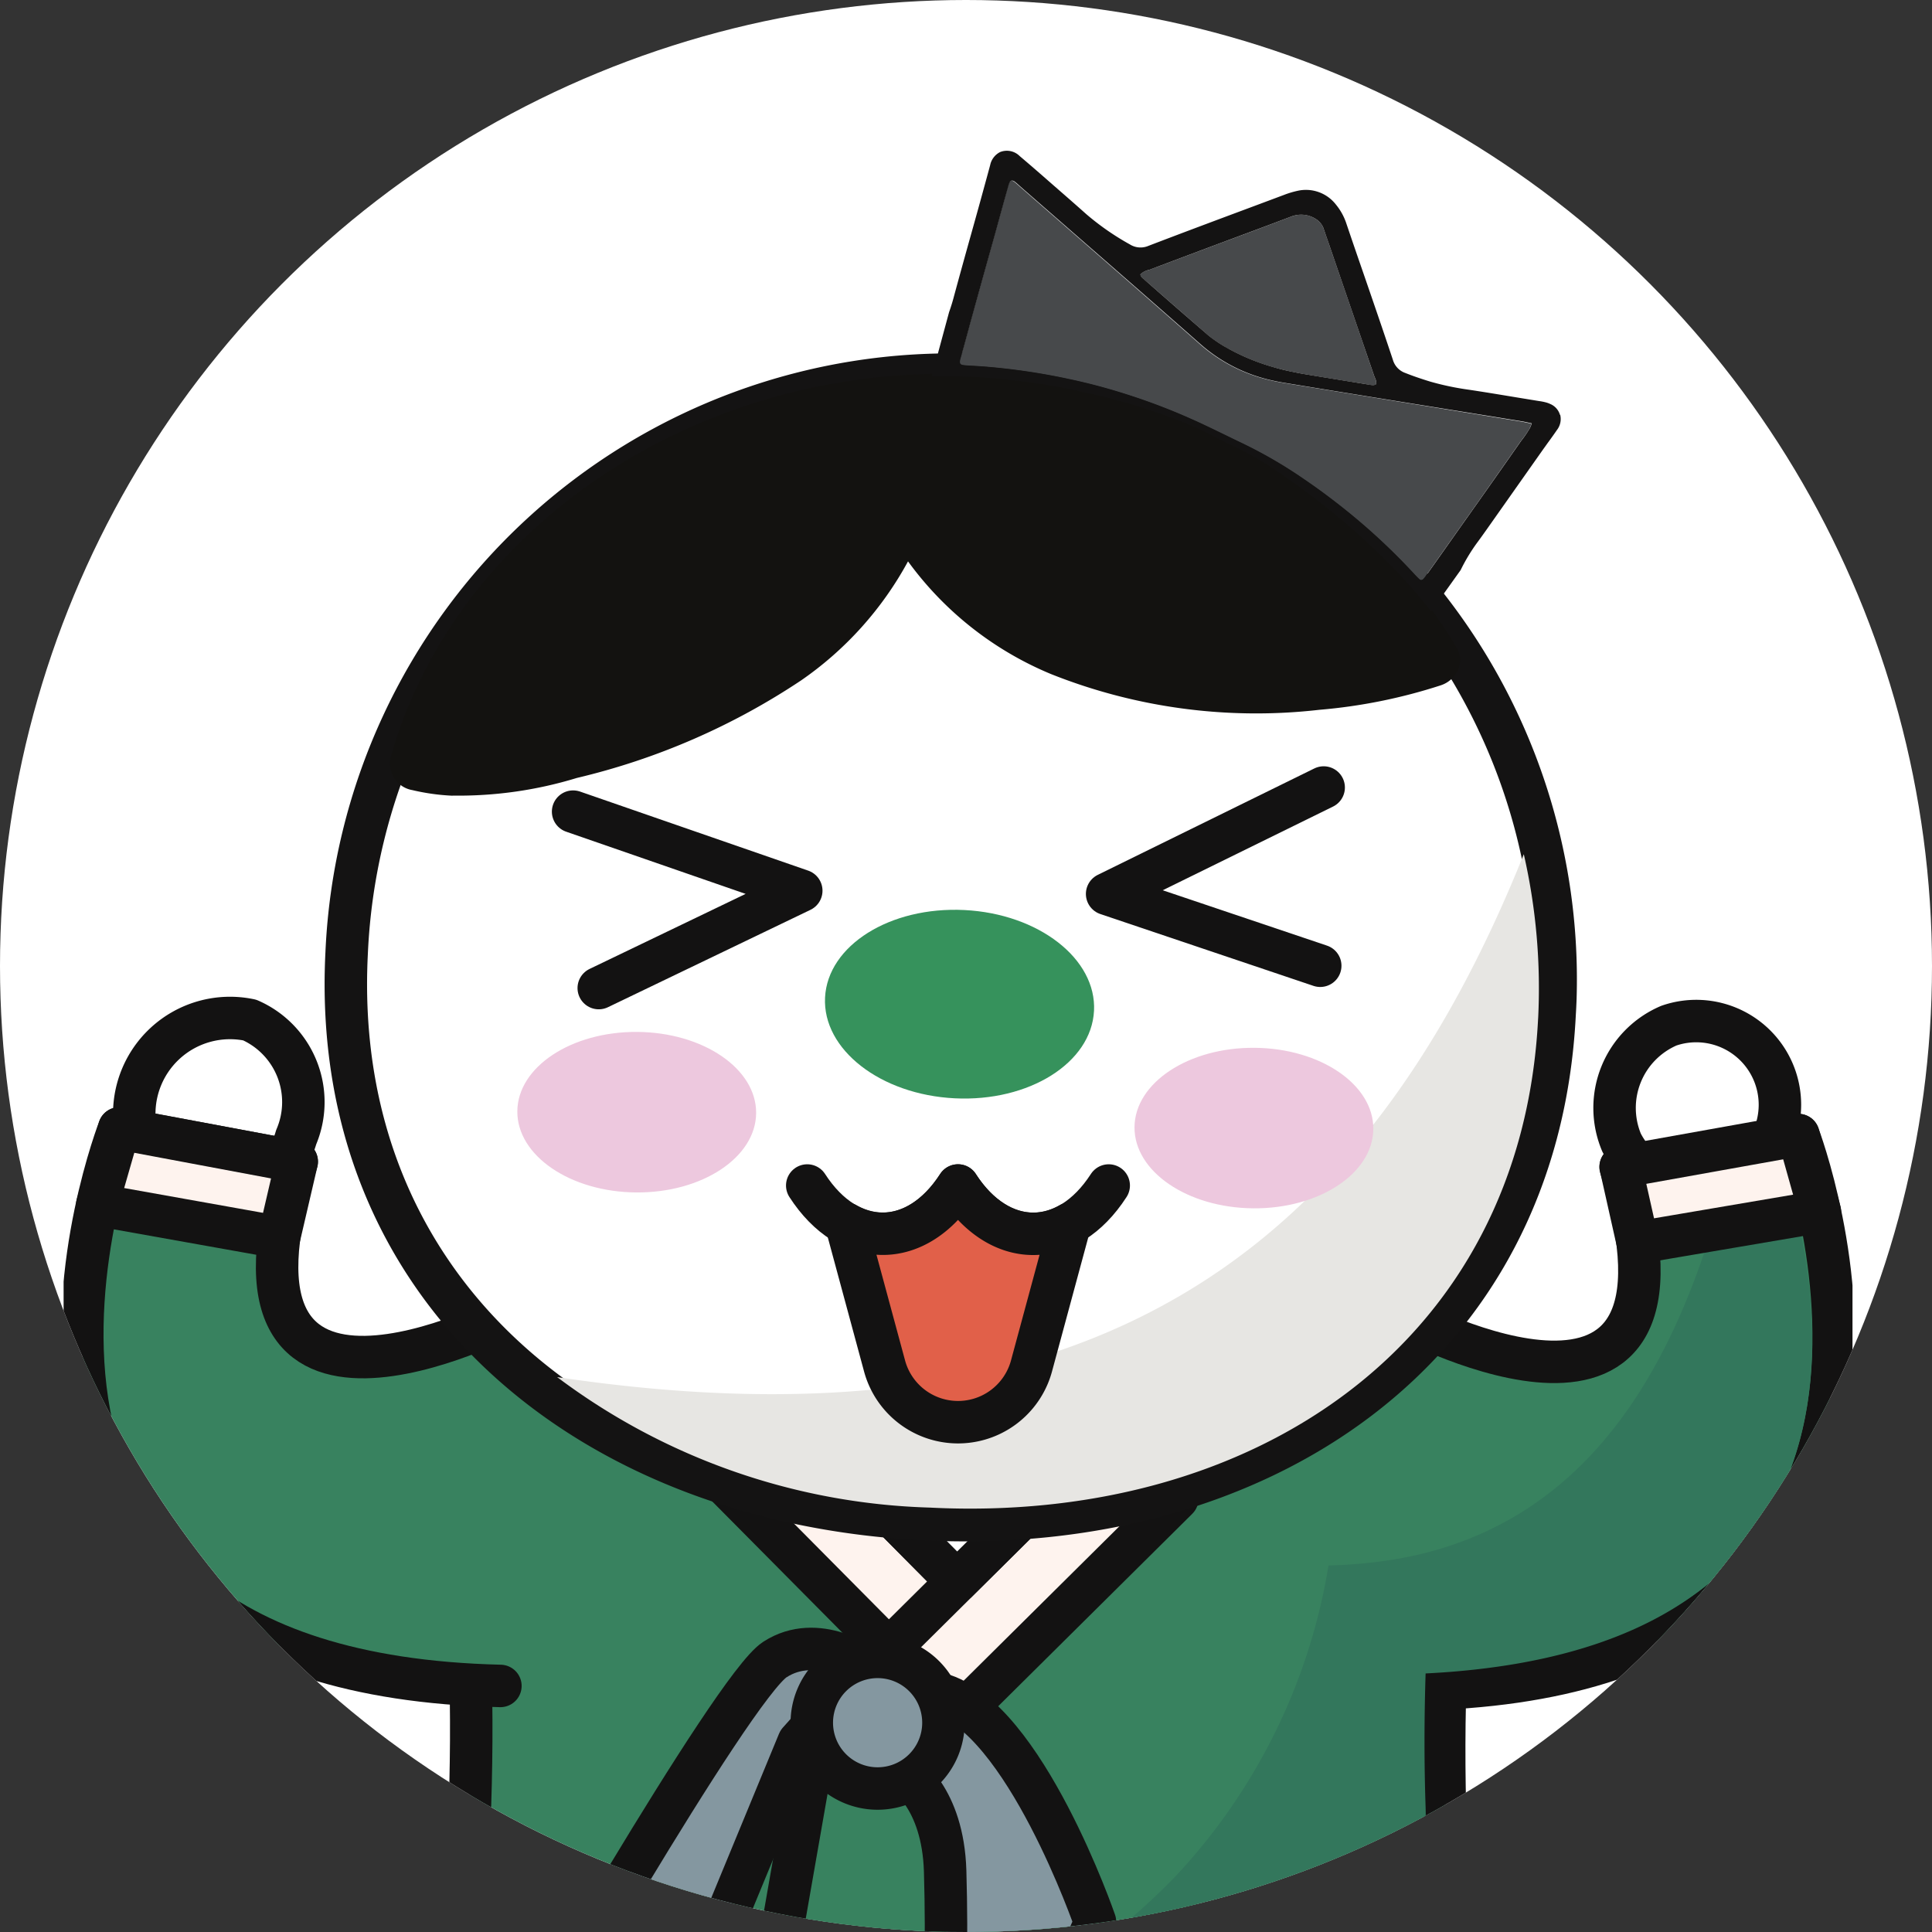 <svg xmlns="http://www.w3.org/2000/svg" xmlns:xlink="http://www.w3.org/1999/xlink" width="91" height="91" viewBox="0 0 91 91">
  <rect x="0" y="0" width="91" height="91" fill="#333333" stroke="none"/>
  <defs>
    <clipPath id="clip-path">
      <circle id="타원_191" data-name="타원 191" cx="45.5" cy="45.5" r="45.5" fill="#fff"/>
    </clipPath>
    <clipPath id="clip-path-2">
      <rect id="사각형_4360" data-name="사각형 4360" width="84.259" height="95.047" fill="none"/>
    </clipPath>
  </defs>
  <g id="그룹_3261" data-name="그룹 3261" transform="translate(-1050 -452)">
    <circle id="타원_192" data-name="타원 192" cx="45.5" cy="45.5" r="45.5" transform="translate(1050 452)" fill="#fff"/>
    <g id="마스크_그룹_3" data-name="마스크 그룹 3" transform="translate(1050 452)" clip-path="url(#clip-path)">
      <g id="그룹_3094" data-name="그룹 3094" transform="translate(2.996 7.101)">
        <g id="그룹_3091" data-name="그룹 3091">
          <g id="그룹_3090" data-name="그룹 3090" clip-path="url(#clip-path-2)">
            <path id="패스_5562" data-name="패스 5562" d="M27.613,252.316a4.218,4.218,0,0,1-5.175,2.906,4.51,4.51,0,0,1,2.987-8.426,4.213,4.213,0,0,1,2.188,5.515" transform="translate(-16.659 -205.852)" fill="#fff"/>
            <path id="패스_5563" data-name="패스 5563" d="M27.613,252.316a4.218,4.218,0,0,1-5.175,2.906,4.51,4.51,0,0,1,2.987-8.426A4.218,4.218,0,0,1,27.613,252.316Z" transform="translate(-16.659 -205.852)" fill="none" stroke="#131212" stroke-linecap="round" stroke-linejoin="round" stroke-width="2"/>
            <path id="패스_5564" data-name="패스 5564" d="M161.615,306.9c.044-11.279-5.911-23.325-22.913-23.391s-23.051,11.931-23.1,23.211q0,.44.013.861c.093,2.657.071,5.31-.036,7.966q-.013.328-.014.659c-.027,6.833,3.485,12.385,22.956,12.461s23.026-5.448,23.053-12.28q0-.333-.01-.66c-.088-2.656-.088-5.31.026-7.964.012-.282.019-.57.02-.862" transform="translate(-96.473 -236.665)" fill="#38825f"/>
            <path id="패스_5565" data-name="패스 5565" d="M161.615,306.9c.044-11.279-5.911-23.325-22.913-23.391s-23.051,11.931-23.1,23.211q0,.44.013.861c.093,2.657.071,5.31-.036,7.966q-.013.328-.014.659c-.027,6.833,3.485,12.385,22.956,12.461s23.026-5.448,23.053-12.28q0-.333-.01-.66c-.088-2.656-.088-5.31.026-7.964Q161.614,307.341,161.615,306.9Z" transform="translate(-96.473 -236.665)" fill="none" stroke="#131212" stroke-linecap="round" stroke-linejoin="round" stroke-width="2"/>
            <path id="패스_5566" data-name="패스 5566" d="M28.224,286.026l-2.818,1.49s-14.664,7.635-9.975-7.249l-8.361-1.562s-10,25.592,17.954,26.258" transform="translate(-4.45 -232.654)" fill="#38825f"/>
            <path id="패스_5567" data-name="패스 5567" d="M28.224,286.026l-2.818,1.49s-14.664,7.635-9.975-7.249l-8.361-1.562s-10,25.592,17.954,26.258" transform="translate(-4.45 -232.654)" fill="none" stroke="#131212" stroke-linecap="round" stroke-linejoin="round" stroke-width="2"/>
            <path id="패스_5568" data-name="패스 5568" d="M18.989,280.267l-.829,3.563L9.593,282.3l1.035-3.6Z" transform="translate(-8.008 -232.653)" fill="#fef3ee"/>
            <path id="패스_5569" data-name="패스 5569" d="M18.989,280.267l-.829,3.563L9.593,282.3l1.035-3.6Z" transform="translate(-8.008 -232.653)" fill="none" stroke="#131212" stroke-linecap="round" stroke-linejoin="round" stroke-width="2"/>
            <path id="패스_5570" data-name="패스 5570" d="M198,446.807l-3.449,19.724s22.066,3.559,30.4-6.5" transform="translate(-162.408 -372.98)" fill="#38825f"/>
            <path id="패스_5571" data-name="패스 5571" d="M198,446.807l-3.449,19.724s22.066,3.559,30.4-6.5" transform="translate(-162.408 -372.98)" fill="none" stroke="#131212" stroke-linecap="round" stroke-linejoin="round" stroke-width="2"/>
            <path id="패스_5572" data-name="패스 5572" d="M366.181,287.759l2.8,1.515s14.6,7.749,10.031-7.17l8.373-1.5s9.8,25.666-18.157,26.113" transform="translate(-305.676 -234.241)" fill="#38825f"/>
            <path id="패스_5573" data-name="패스 5573" d="M366.181,287.759l2.8,1.515s14.6,7.749,10.031-7.17l8.373-1.5s9.8,25.666-18.157,26.113" transform="translate(-305.676 -234.241)" fill="none" stroke="#131212" stroke-linecap="round" stroke-linejoin="round" stroke-width="2"/>
            <path id="패스_5574" data-name="패스 5574" d="M190.206,374.281l-3.218,3.193L174.22,364.6l6.175-.213Z" transform="translate(-145.433 -304.18)" fill="#fef3ee"/>
            <path id="패스_5575" data-name="패스 5575" d="M190.206,374.281l-3.218,3.193L174.22,364.6l6.175-.213Z" transform="translate(-145.433 -304.18)" fill="none" stroke="#131212" stroke-linecap="round" stroke-linejoin="round" stroke-width="2"/>
            <rect id="사각형_4357" data-name="사각형 4357" width="19.254" height="4.533" transform="matrix(0.71, -0.704, 0.704, 0.71, 35.596, 73.828)" fill="#fef3ee"/>
            <rect id="사각형_4358" data-name="사각형 4358" width="19.254" height="4.533" transform="matrix(0.71, -0.704, 0.704, 0.71, 35.596, 73.828)" fill="none" stroke="#131212" stroke-linecap="round" stroke-linejoin="round" stroke-width="2"/>
            <path id="패스_5576" data-name="패스 5576" d="M211.56,364.384l14.308.056-7.183,7.125Z" transform="translate(-176.603 -304.176)" fill="#fff"/>
            <path id="패스_5577" data-name="패스 5577" d="M211.56,364.384l14.308.056-7.183,7.125Z" transform="translate(-176.603 -304.176)" fill="none" stroke="#131212" stroke-linecap="round" stroke-linejoin="round" stroke-width="2"/>
            <path id="패스_5578" data-name="패스 5578" d="M239.644,443.631s1.821,1.126,1.925,4.6-.025,6.418-.025,6.418,5.651.317,7.082-4.035c0,0-3.319-9.638-7.319-10.729Z" transform="translate(-200.047 -367.201)" fill="#8497a0"/>
            <path id="패스_5579" data-name="패스 5579" d="M239.644,443.631s1.821,1.126,1.925,4.6-.025,6.418-.025,6.418,5.651.317,7.082-4.035c0,0-3.319-9.638-7.319-10.729Z" transform="translate(-200.047 -367.201)" fill="none" stroke="#131212" stroke-linecap="round" stroke-linejoin="round" stroke-width="2"/>
            <path id="패스_5580" data-name="패스 5580" d="M144.532,427.92s-2.259-1.654-4.267-.352S127.9,447.031,127.9,447.031l5.9,2.788,7.585-18.378Z" transform="translate(-106.763 -356.502)" fill="#8497a0"/>
            <path id="패스_5581" data-name="패스 5581" d="M144.532,427.92s-2.259-1.654-4.267-.352S127.9,447.031,127.9,447.031l5.9,2.788,7.585-18.378Z" transform="translate(-106.763 -356.502)" fill="none" stroke="#131212" stroke-linecap="round" stroke-linejoin="round" stroke-width="2"/>
            <path id="패스_5582" data-name="패스 5582" d="M214.084,433.246l-3.228-1.341a1.351,1.351,0,0,1-.73-1.765h0l1.341-3.233a1.351,1.351,0,0,1,1.766-.729l3.229,1.345a1.351,1.351,0,0,1,.729,1.765l-1.341,3.229a1.351,1.351,0,0,1-1.765.729" transform="translate(-175.32 -355.672)" fill="#8497a0"/>
            <path id="사각형_4359" data-name="사각형 4359" d="M3.1,0h0A3.1,3.1,0,0,1,6.2,3.1v0A3.1,3.1,0,0,1,3.1,6.2h0A3.1,3.1,0,0,1,0,3.1v0A3.1,3.1,0,0,1,3.1,0Z" transform="translate(34.289 75.714) rotate(-67.439)" fill="none" stroke="#131212" stroke-linecap="round" stroke-linejoin="round" stroke-width="2"/>
            <path id="패스_5583" data-name="패스 5583" d="M137.39,93.186c-.8,15.888-14.008,24.579-29.724,23.782S79.692,106.206,80.493,90.317a28.487,28.487,0,0,1,56.932,2.167q-.013.351-.035.7" transform="translate(-67.162 -52.518)" fill="#fff"/>
            <path id="패스_5584" data-name="패스 5584" d="M137.39,93.186c-.8,15.888-14.008,24.579-29.724,23.782S79.692,106.206,80.493,90.317a28.487,28.487,0,0,1,56.932,2.167Q137.412,92.836,137.39,93.186Z" transform="translate(-67.162 -52.518)" fill="none" stroke="#141313" stroke-width="2"/>
            <path id="패스_5585" data-name="패스 5585" d="M108.636,87.8a31.582,31.582,0,0,0,10.093-4.381c2.934-2.092,5.211-5.052,5.681-8.365.952,3.477,3.981,6.349,7.621,7.917a24.537,24.537,0,0,0,11.847,1.558,23.76,23.76,0,0,0,5.347-1.071c-4.785-8.108-14.865-13.187-25.731-12.063s-19.313,8.1-21.8,16.955a14.364,14.364,0,0,0,6.943-.554" transform="translate(-84.89 -59.466)" fill="#131210"/>
            <path id="패스_5586" data-name="패스 5586" d="M95.97,83.446a10.191,10.191,0,0,1-1.89-.264,1.27,1.27,0,0,1-1.036-1.467c0-.023.009-.047.014-.07,2.693-9.576,11.948-16.778,23.031-17.915S138.1,67.71,143.267,76.475a1.145,1.145,0,0,1,.071,1.04,1.362,1.362,0,0,1-.831.736A25.288,25.288,0,0,1,136.8,79.4a26.1,26.1,0,0,1-12.628-1.68,15.814,15.814,0,0,1-6.744-5.312A16.2,16.2,0,0,1,112.4,78.01a32.53,32.53,0,0,1-10.572,4.6,19.038,19.038,0,0,1-5.855.831m24.545-17.3a26.917,26.917,0,0,0-4.087.108c-9.374.969-17.284,6.78-20.141,14.654a16.587,16.587,0,0,0,4.684-.728,29.677,29.677,0,0,0,9.613-4.152,11.79,11.79,0,0,0,5.16-7.534,1.375,1.375,0,0,1,1.347-1.109,1.43,1.43,0,0,1,1.479.976c.8,2.924,3.361,5.567,6.849,7.067a22.915,22.915,0,0,0,11.067,1.436,24.5,24.5,0,0,0,3.377-.538c-4.176-5.991-11.493-9.788-19.348-10.179" transform="translate(-77.655 -53.068)" fill="#131210"/>
            <path id="패스_5587" data-name="패스 5587" d="M307.116,21.278q1.474,1.293,2.956,2.579a4.077,4.077,0,0,0,.324.252c.162.116.331.223.5.322.065.038.13.075.2.111a10.143,10.143,0,0,0,2.113.859q.441.124.888.215c.149.031.3.059.45.088.727.124,1.454.241,2.181.358.323.053.647.1.969.158a.98.98,0,0,0,.188.02.248.248,0,0,0,.125-.035c.049-.15-.042-.283-.088-.418q-1.045-3.065-2.1-6.128c-.088-.264-.187-.534-.277-.8a.78.78,0,0,0-.112-.213.852.852,0,0,0-.24-.225,1.085,1.085,0,0,0-.129-.075,1.242,1.242,0,0,0-.917-.088c-.045.012-.088.027-.135.044-1.153.44-2.312.869-3.469,1.3l-3.219,1.209a.826.826,0,0,0-.415.212c.028.13.128.188.2.254" transform="translate(-256.199 -15.198)" fill="#47494b"/>
            <path id="패스_5588" data-name="패스 5588" d="M270.672,18.065c-.185-.03-.366-.065-.546-.106a7.522,7.522,0,0,1-3.391-1.7c-2.818-2.486-5.655-4.95-8.485-7.424-.088-.08-.176-.163-.276-.238a.2.2,0,0,0-.149-.055.111.111,0,0,0-.057.031.216.216,0,0,0-.045.069,1.322,1.322,0,0,0-.06.164q-.3,1.115-.612,2.23-.542,1.955-1.088,3.91c-.181.659-.352,1.321-.545,1.977-.088.289.028.3.255.322.185.014.37.023.556.034l.17.01a30.607,30.607,0,0,1,4.138.6c.36.077.718.159,1.076.251q.852.217,1.692.486a29.327,29.327,0,0,1,3.016,1.154c.206.088.41.187.616.283.612.289,1.217.592,1.827.881.017.008.031.016.048.023a21.69,21.69,0,0,1,2.8,1.64q.716.49,1.4,1.014a29.966,29.966,0,0,1,3.811,3.475c.071.078.145.154.224.225a.11.11,0,0,0,.041.026.121.121,0,0,0,.123-.025.452.452,0,0,0,.051-.049c.021-.026.043-.054.063-.082q.755-1.067,1.51-2.138l.922-1.3q1.036-1.469,2.067-2.943a5.277,5.277,0,0,0,.405-.579,1.409,1.409,0,0,0,.1-.248c-.191-.04-.338-.075-.487-.1L270.67,18.065" transform="translate(-213.19 -7.129)" fill="#47494b"/>
            <path id="패스_5589" data-name="패스 5589" d="M277.018,12.465a.793.793,0,0,0-.455-.513,1.248,1.248,0,0,0-.181-.069,2.61,2.61,0,0,0-.352-.071l-.943-.154c-.778-.128-1.585-.264-2.377-.382a13.034,13.034,0,0,1-1.8-.379c-.433-.133-.817-.264-1.173-.406a.931.931,0,0,1-.592-.63c-.454-1.364-.93-2.746-1.39-4.081q-.4-1.153-.792-2.31a2.76,2.76,0,0,0-.5-.915,1.788,1.788,0,0,0-1.806-.645,4.338,4.338,0,0,0-.631.19l-1.3.486c-1.673.624-3.406,1.27-5.107,1.922a.94.94,0,0,1-.859-.074,12.288,12.288,0,0,1-2.046-1.419c-.528-.472-1.071-.944-1.548-1.36l-.323-.283c-.414-.362-.843-.735-1.275-1.1a.853.853,0,0,0-.92-.188.89.89,0,0,0-.469.616l-.141.519q-.164.6-.329,1.2-.21.761-.423,1.52c-.28,1-.57,2.044-.847,3.07-.056.205-.122.409-.195.616l-.816,3.018h.012a30.122,30.122,0,0,1,7.189.764,25.59,25.59,0,0,1,3.175.873,18.669,18.669,0,0,1,3.046,1.263,8.023,8.023,0,0,0,.741.366,15.741,15.741,0,0,1,2.553,1.525,33.167,33.167,0,0,1,5.241,4.464c.556.587,1.075,1.2,1.565,1.822l1.39-1.948a8.461,8.461,0,0,1,.77-1.279c.149-.2.295-.406.44-.61l2.692-3.82c.088-.119.168-.237.254-.352.128-.176.257-.357.382-.539a.841.841,0,0,0,.151-.711M257.665,5.635q1.608-.607,3.218-1.21c1.156-.433,2.316-.861,3.469-1.3a1.379,1.379,0,0,1,.134-.044,1.275,1.275,0,0,1,1.046.165.846.846,0,0,1,.239.226.764.764,0,0,1,.113.213c.088.264.185.535.276.8q1.051,3.062,2.1,6.124c.047.136.138.264.088.417a.25.25,0,0,1-.125.035.871.871,0,0,1-.188-.02l-.969-.157c-.727-.118-1.455-.235-2.181-.358q-.225-.04-.45-.088-.449-.088-.887-.216a10.093,10.093,0,0,1-2.113-.859c-.065-.036-.131-.074-.2-.112a5.918,5.918,0,0,1-.5-.322c-.112-.079-.221-.161-.325-.251Q258.929,7.4,257.453,6.1c-.076-.067-.176-.123-.2-.254a.832.832,0,0,1,.416-.213m17.914,7.484a5.061,5.061,0,0,1-.4.58q-1.028,1.471-2.068,2.942l-.921,1.3q-.754,1.072-1.512,2.139a.813.813,0,0,1-.063.081.53.53,0,0,1-.049.05.125.125,0,0,1-.124.025.136.136,0,0,1-.04-.026c-.078-.072-.153-.148-.225-.225a29.739,29.739,0,0,0-3.81-3.475q-.684-.528-1.4-1.014a21.469,21.469,0,0,0-2.8-1.64l-.046-.024c-.611-.29-1.216-.594-1.828-.881q-.3-.144-.616-.283a28.947,28.947,0,0,0-3.016-1.153q-.837-.271-1.688-.488c-.352-.088-.716-.176-1.075-.25a30.336,30.336,0,0,0-4.138-.6l-.171-.011c-.185-.011-.371-.02-.556-.034-.227-.017-.339-.033-.254-.321.192-.656.363-1.321.545-1.977q.542-1.957,1.088-3.91c.206-.743.408-1.486.616-2.229a1.041,1.041,0,0,1,.058-.165.232.232,0,0,1,.046-.069.111.111,0,0,1,.057-.03.2.2,0,0,1,.149.055c.1.075.185.157.276.239,2.829,2.472,5.666,4.938,8.484,7.423a7.528,7.528,0,0,0,3.383,1.7q.269.061.545.106c3.724.612,7.448,1.207,11.173,1.81.149.024.295.059.486.1a1.4,1.4,0,0,1-.1.248" transform="translate(-206.537 -0.023)" fill="#141313"/>
            <path id="패스_5590" data-name="패스 5590" d="M186.892,208.255a28.342,28.342,0,0,0-.676-7.731c-7.462,18.583-20.125,28.421-45.531,24.629a30.691,30.691,0,0,0,17.563,6.147c15.145.768,27.871-7.65,28.643-23.048" transform="translate(-117.439 -167.391)" fill="#e7e6e3"/>
            <path id="패스_5591" data-name="패스 5591" d="M140.587,255c-.017,2.088-2.547,3.761-5.654,3.736s-5.61-1.737-5.594-3.824,2.547-3.762,5.654-3.737,5.611,1.737,5.594,3.825" transform="translate(-107.968 -209.671)" fill="#edc8de"/>
            <path id="패스_5592" data-name="패스 5592" d="M316.523,259.534c-.017,2.088-2.548,3.761-5.654,3.736s-5.61-1.736-5.594-3.824,2.547-3.762,5.654-3.737,5.611,1.737,5.594,3.825" transform="translate(-254.834 -213.457)" fill="#edc8de"/>
            <path id="패스_5593" data-name="패스 5593" d="M263.222,284.51l-2.129.363c-1.968,8.149-5.636,16.52-14.594,18.708a18.739,18.739,0,0,1-2.257.4c-.69.081-1.4.137-2.144.15a28,28,0,0,1-7.212,14.648,31.059,31.059,0,0,1-16.239,8.857c1.557.1,3.244.15,5.074.157,11.513.042,17.434-1.786,20.358-4.636.014-.017.031-.032.045-.048l.009-.008a9.285,9.285,0,0,0,2.547-6.956q0-.314-.009-.626c-.072-2.1-.066-4.2,0-6.3,25.941-1.285,16.554-24.718,16.554-24.718" transform="translate(-182.519 -237.498)" fill="#33775c"/>
            <path id="패스_5594" data-name="패스 5594" d="M442.678,253.94a3.942,3.942,0,1,0,2.231-5.5,4.214,4.214,0,0,0-2.231,5.5" transform="translate(-369.299 -207.231)" fill="#fff"/>
            <path id="패스_5595" data-name="패스 5595" d="M442.678,253.94a3.942,3.942,0,1,0,2.231-5.5A4.214,4.214,0,0,0,442.678,253.94Z" transform="translate(-369.299 -207.231)" fill="none" stroke="#131212" stroke-linecap="round" stroke-linejoin="round" stroke-width="2"/>
            <path id="패스_5596" data-name="패스 5596" d="M443.872,282.07l.8,3.569,8.582-1.459-1.013-3.609Z" transform="translate(-370.529 -234.211)" fill="#fef3ee"/>
            <path id="패스_5597" data-name="패스 5597" d="M443.872,282.07l.8,3.569,8.582-1.459-1.013-3.609Z" transform="translate(-370.529 -234.211)" fill="none" stroke="#131212" stroke-linecap="round" stroke-linejoin="round" stroke-width="2"/>
          </g>
        </g>
        <g id="그룹_3093" data-name="그룹 3093">
          <g id="그룹_3092" data-name="그룹 3092" clip-path="url(#clip-path-2)">
            <path id="패스_5598" data-name="패스 5598" d="M229.7,221.134c-.125,2.448-3.062,4.291-6.56,4.117s-6.234-2.3-6.108-4.751,3.062-4.291,6.561-4.117,6.234,2.3,6.108,4.751" transform="translate(-181.167 -180.62)" fill="#36925c"/>
            <path id="패스_5599" data-name="패스 5599" d="M307.657,181.517l-10.2,5.012,10.038,3.383" transform="translate(-248.306 -151.525)" fill="none" stroke="#131212" stroke-linecap="round" stroke-linejoin="round" stroke-width="2"/>
            <path id="패스_5600" data-name="패스 5600" d="M145.238,188.386l10.747,3.724-9.539,4.587" transform="translate(-121.24 -157.258)" fill="none" stroke="#131212" stroke-linecap="round" stroke-linejoin="round" stroke-width="2"/>
            <path id="패스_5601" data-name="패스 5601" d="M226.216,294.966c-1.96,3.038-5.137,3.038-7.1,0-1.96,3.038-5.137,3.038-7.1,0" transform="translate(-176.99 -246.228)" fill="none" stroke="#131212" stroke-linecap="round" stroke-linejoin="round" stroke-width="2"/>
            <path id="패스_5602" data-name="패스 5602" d="M228.329,294.966c-1.426,2.211-3.495,2.8-5.272,1.8l1.812,6.7a3.585,3.585,0,0,0,6.921,0l1.812-6.7c-1.777,1.006-3.846.413-5.272-1.8" transform="translate(-186.201 -246.228)" fill="#e16049"/>
            <path id="패스_5603" data-name="패스 5603" d="M228.329,294.966c-1.426,2.211-3.495,2.8-5.272,1.8l1.812,6.7a3.585,3.585,0,0,0,6.921,0l1.812-6.7C231.824,297.774,229.755,297.18,228.329,294.966Z" transform="translate(-186.201 -246.228)" fill="none" stroke="#131212" stroke-linecap="round" stroke-linejoin="round" stroke-width="2"/>
          </g>
        </g>
      </g>
    </g>
  </g>
</svg>
